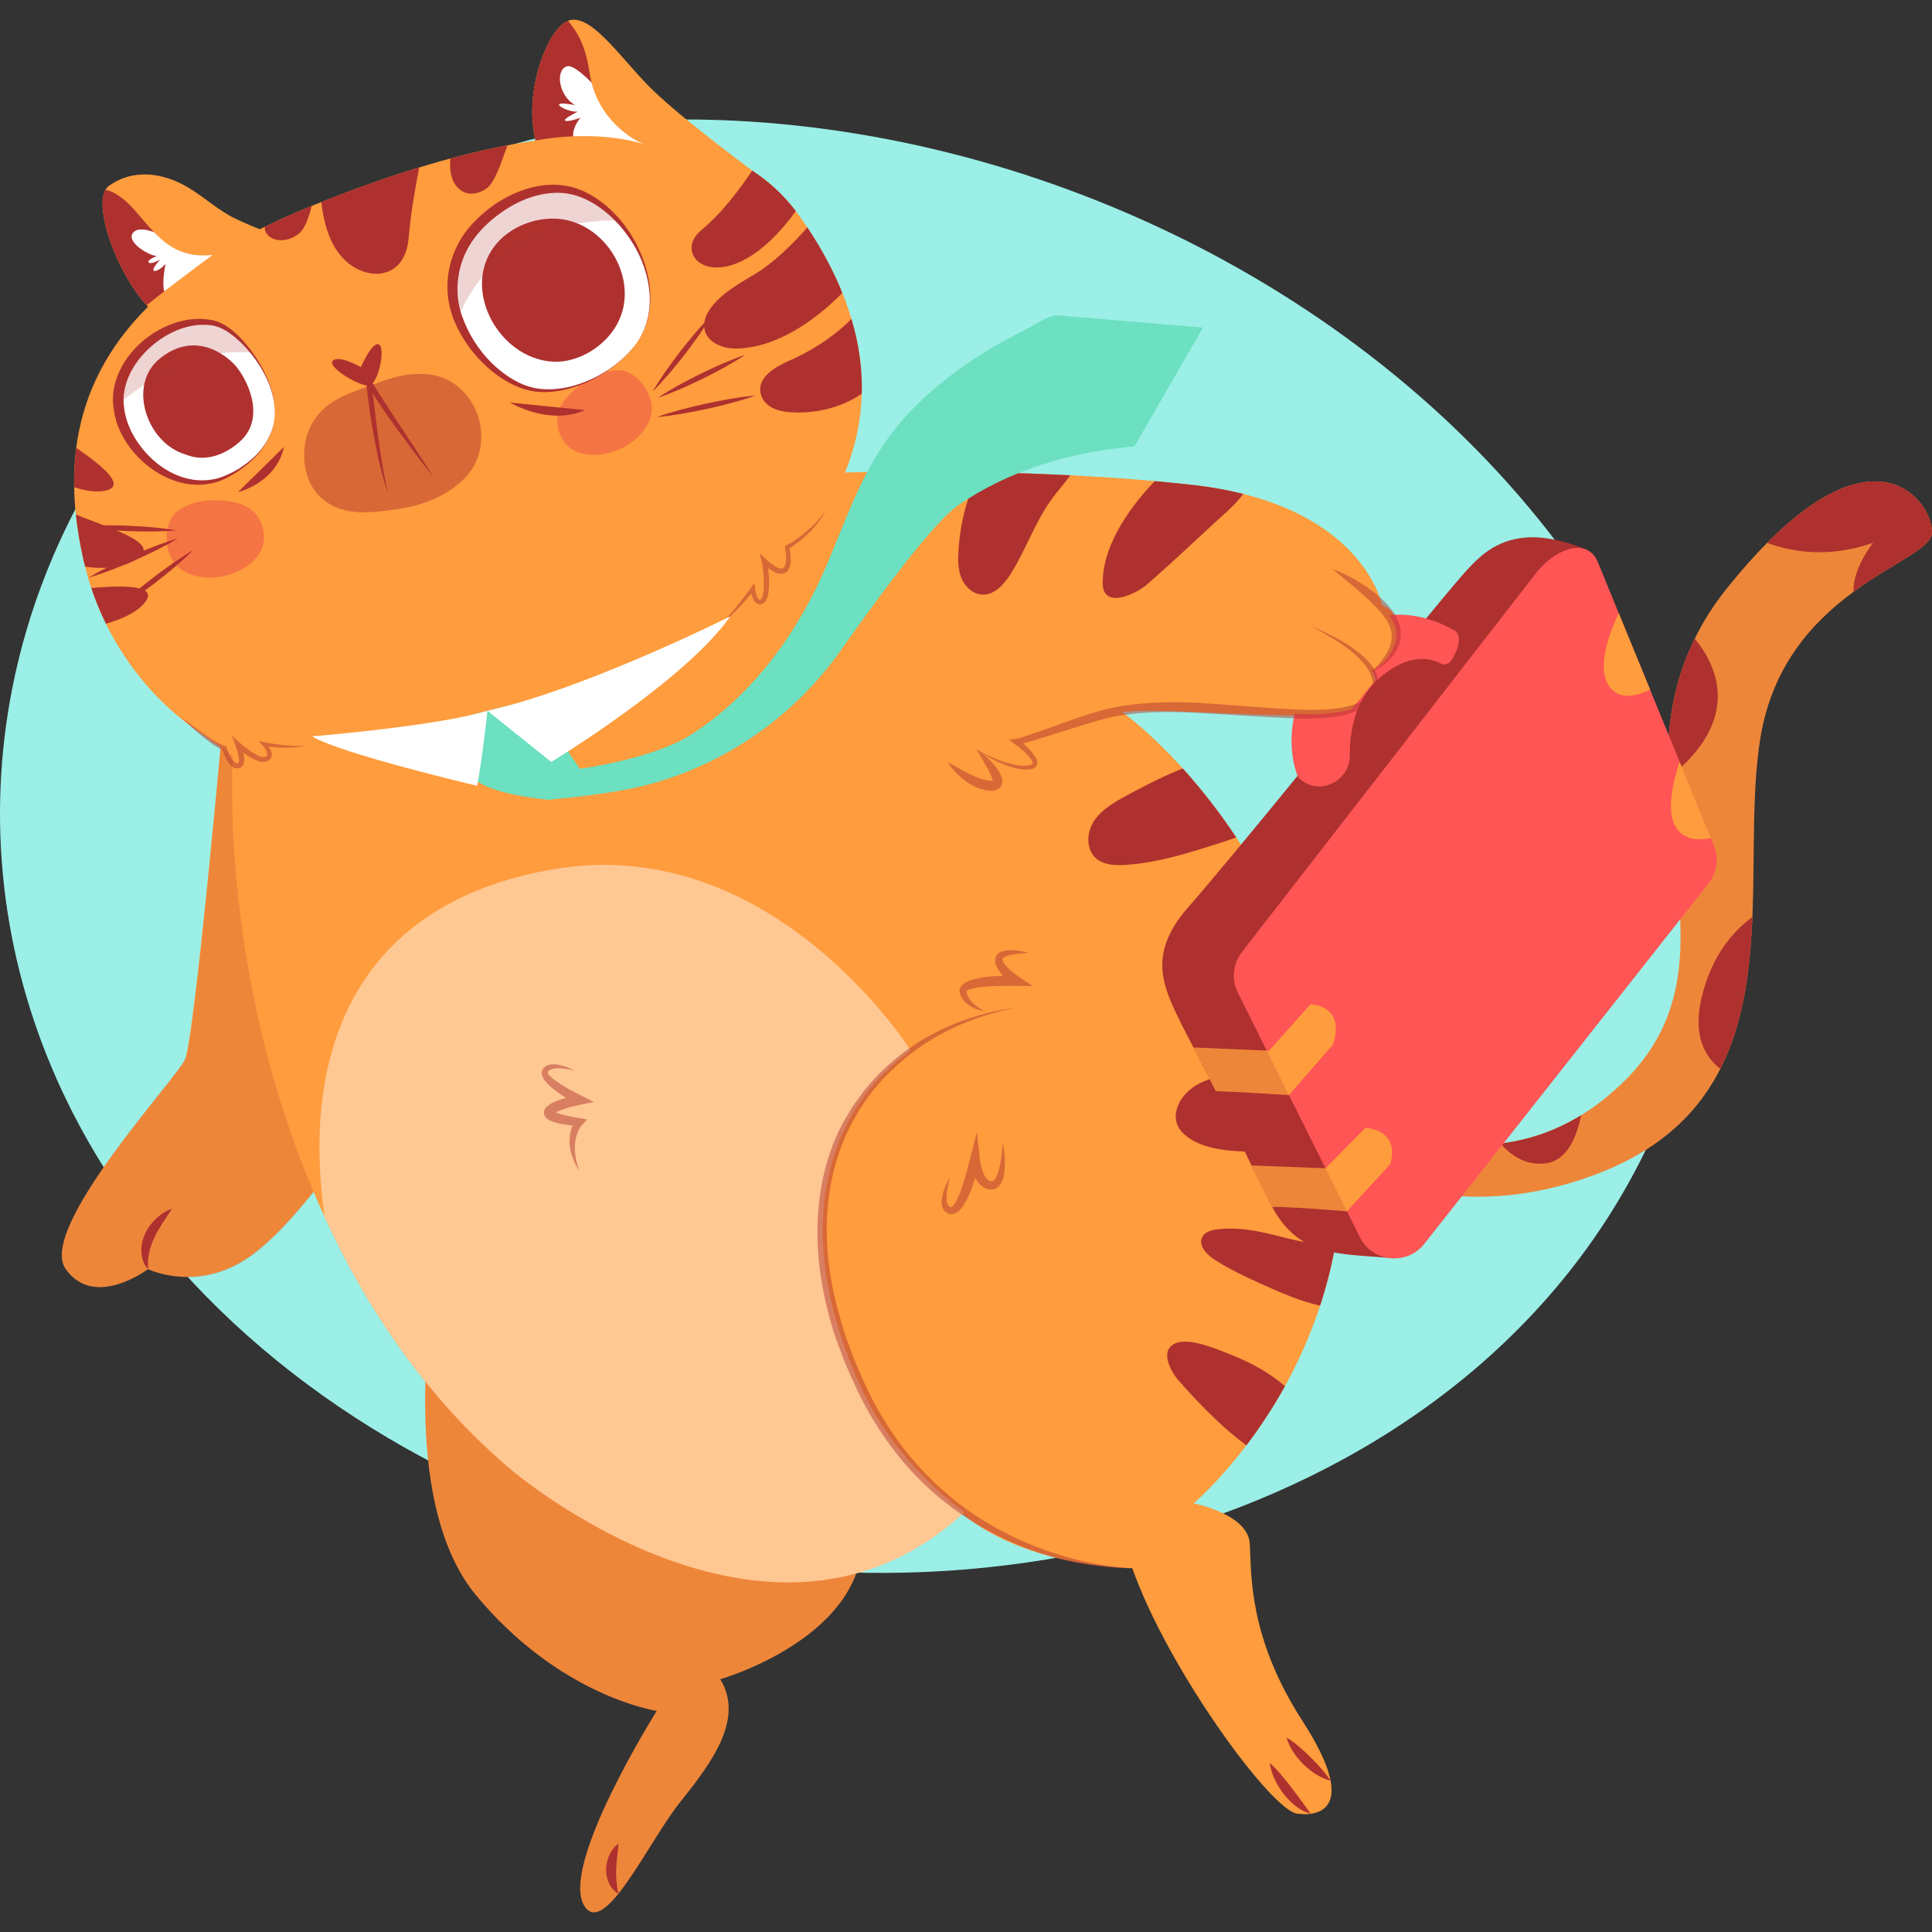 <?xml version="1.0" encoding="UTF-8"?>
<!-- Generator: Adobe Illustrator 25.2.3, SVG Export Plug-In . SVG Version: 6.00 Build 0)  -->
<svg xmlns="http://www.w3.org/2000/svg" xmlns:xlink="http://www.w3.org/1999/xlink" version="1.1" id="Capa_1" x="0px" y="0px" viewBox="0 0 512 512" style="enable-background:new 0 0 512 512;" xml:space="preserve" width="512" height="512">
<rect x="0" y="0" width="512" height="512" fill="#333333" stroke="none"/>
<g>
	<path style="fill:#9BEFE6;" d="M102.329,52.147c-24.721,13.221-46.653,32.086-64.013,54.337   c-46.024,58.992-51.297,136.95-11.957,201.028c28.463,46.361,75.734,79.485,127.324,96.747   c102.276,34.222,241.272-1.253,286.255-107.885c6.846-16.228,10.803-33.71,10.867-51.354c0.124-33.793-13.611-66.495-33.044-94.142   C367.261,79.033,277.553,34.804,190.499,31.81c-3.325-0.114-6.653-0.166-9.981-0.148C152.916,31.806,126.31,39.321,102.329,52.147z   "/>
	<g>
		<g>
			<g>
				<path style="fill:#FF9C3D;" d="M511.99,141.274c-0.253,4.035-10.174,7.777-20.777,15.554      c-10.408,7.64-21.518,19.199-24.695,38.729c-2.339,14.345-1.443,31.069-2.125,47.48c-0.585,14.209-2.358,28.184-8.498,40.21      c-6.198,12.221-16.879,22.434-35.318,28.827c-57.596,19.998-92.836-25.709-92.836-25.709l19.589,0.955      c0,0,23.116,18.926,50.326,15.71c6.958-0.819,14.189-3.08,21.362-7.485c3.567-2.183,7.114-4.912,10.603-8.225      c24.5-23.272,13.351-51.34,12.416-81.044c-0.39-12.143,0.916-24.559,7.095-37.033c2.183-4.463,4.99-8.927,8.576-13.39      c3.742-4.658,7.27-8.634,10.603-11.987C498.892,113.071,512.419,134.063,511.99,141.274z"/>
				<path style="opacity:0.2;fill:#AE312F;" d="M511.99,141.274c-0.253,4.035-10.174,7.777-20.777,15.554      c-10.408,7.64-21.518,19.199-24.695,38.729c-2.339,14.345-1.443,31.069-2.125,47.48c-0.585,14.209-2.358,28.184-8.498,40.21      c-6.198,12.221-16.879,22.434-35.318,28.827c-57.596,19.998-92.836-25.709-92.836-25.709l19.589,0.955      c0,0,23.116,18.926,50.326,15.71c6.958-0.819,14.189-3.08,21.362-7.485c3.567-2.183,7.114-4.912,10.603-8.225      c24.5-23.272,13.351-51.34,12.416-81.044c-0.39-12.143,0.916-24.559,7.095-37.033c2.183-4.463,4.99-8.927,8.576-13.39      c3.742-4.658,7.27-8.634,10.603-11.987C498.892,113.071,512.419,134.063,511.99,141.274z"/>
			</g>
			<path style="fill:#AE312F;" d="M511.99,141.274c-0.253,4.035-10.174,7.777-20.777,15.554c-0.253-6.296,5.185-12.981,5.185-12.981     c-11.773,4.132-21.616,2.417-28.087,0.019C498.892,113.071,512.419,134.063,511.99,141.274z"/>
			<path style="fill:#AE312F;" d="M442.036,206.277c-0.39-12.143,0.916-24.559,7.095-37.033     C454.589,175.852,462.288,190.45,442.036,206.277z"/>
			<path style="fill:#AE312F;" d="M464.393,243.038c-0.585,14.209-2.358,28.184-8.498,40.21c-4.113-3.197-7.309-8.868-4.99-18.75     C453.576,253.114,459.481,246.624,464.393,243.038z"/>
			<path style="fill:#AE312F;" d="M419.018,295.547c-1.131,5.613-3.665,12.084-9.434,12.767c-5.419,0.643-9.376-2.3-11.929-5.282     C404.614,302.213,411.845,299.951,419.018,295.547z"/>
		</g>
		<g>
			<path style="fill:#FF9C3D;" d="M58.895,193.206c0,0-7.424,82.291-9.909,87.658c-2.485,5.367-39.161,44.727-31.557,55.461     s21.798,0,21.798,0s13.631,6.709,27.896-4.025s29.548-35.781,29.548-35.781l-23.82-109.454L58.895,193.206z"/>
			<path style="opacity:0.2;fill:#AE312F;" d="M58.911,192.944c0,0-7.25,82.214-9.735,87.581c-2.484,5.367-39.35,45.065-31.747,55.8     c7.603,10.734,21.798,0,21.798,0s14.07,6.972,28.508-4.309c14.069-10.991,29.126-35.836,29.126-35.836l-23.82-109.454     L58.911,192.944z"/>
			<path style="fill:#AE312F;" d="M39.227,336.325c-1.151-1.198-1.674-2.909-1.753-4.589c-0.099-1.705,0.342-3.399,1.029-4.928     c0.706-1.538,1.765-2.836,2.936-3.963c0.603-0.544,1.266-1.019,1.92-1.48c0.715-0.391,1.418-0.781,2.182-1.064     c-0.385,0.742-0.832,1.377-1.267,2.01c-0.408,0.653-0.821,1.283-1.241,1.888c-0.741,1.277-1.566,2.454-2.105,3.747     C39.731,330.481,39.032,333.108,39.227,336.325z"/>
		</g>
		<path style="fill:#FF9C3D;" d="M363.712,177.921c0,0,3.684,7.699-5.925,10.467c-9.629,2.768-39.197-0.195-55.121,0    c-1.715,0.02-3.469,0.156-5.204,0.331c1.754,1.306,8.069,6.179,15.963,14.911c4.405,4.873,9.317,10.954,14.189,18.302    c3.235,4.853,6.452,10.272,9.492,16.256c1.93,3.742,3.782,7.699,5.536,11.909c3.996,9.57,7.465,20.31,9.96,32.277    c0.39,1.793,0.741,3.606,1.072,5.438c1.111,6.218,1.735,12.24,1.91,18.029c0.293,8.927-0.448,17.308-1.871,25.085    c-0.994,5.321-2.319,10.35-3.879,15.086c-2.592,7.952-5.847,15.066-9.297,21.323c-3.372,6.081-6.919,11.324-10.233,15.69    c-7.601,10.018-13.975,15.378-13.975,15.378s14.404,2.787,14.872,10.681c0.468,7.894-0.468,24.617,13.936,46.935    c14.404,22.298,5.574,25.553-1.384,24.617c-6.978-0.935-34.382-38.573-43.68-65.042c0,0-24.793,0-42.413-12.396    c-0.916-0.624-1.793-1.306-2.67-2.008c0,0-63.97,35.435-119.851-11.948c-21.557-18.283-37.618-41.691-49.137-66.815    c-18.712-40.737-25.455-85.975-24.383-121.04c0.019-0.351,0.058-0.702,0.078-1.052c-4.249-3.021-8.401-5.964-9.707-6.861    c-6.12-4.249-16.626-13.215-23.916-28.184c-0.448-0.877-0.877-1.793-1.286-2.729c-0.897-2.066-1.754-4.21-2.495-6.471    c-0.039-0.097-0.059-0.175-0.097-0.273c-0.604-1.793-1.17-3.684-1.637-5.633c-0.117-0.409-0.215-0.819-0.312-1.248    c-0.097-0.409-0.195-0.819-0.292-1.228c-0.799-3.703-1.442-7.485-1.852-11.324c-0.098-0.76-0.156-1.501-0.215-2.28    c-0.136-1.657-0.214-3.313-0.234-4.99c-0.02-0.136-0.02-0.293-0.02-0.448c-0.039-3.294,0.136-6.627,0.565-9.96    c0.117-0.819,0.214-1.657,0.37-2.475c2.007-11.909,7.484-23.838,18.672-34.967l-0.37-0.37    c-5.711-6.101-11.071-17.99-11.636-25.514c-0.175-2.105,0.039-3.84,0.702-5.048c0.273-0.468,0.585-0.838,0.994-1.13    c6.549-4.639,14.384-3.353,20.777,0.39c4.385,2.573,8.342,6.374,12.981,8.498c0.371,0.156,3.391,1.579,5.653,2.456l0.526,0.195    c0.409-0.214,0.838-0.409,1.267-0.624c2.281-1.111,4.639-2.222,7.114-3.294c1.072-0.487,2.183-0.955,3.314-1.423    c0.312-0.117,0.643-0.253,0.955-0.39c0.37-0.156,0.741-0.293,1.092-0.448c0.858-0.351,1.715-0.682,2.553-1.013    c0.449-0.195,0.897-0.371,1.345-0.546c8.284-3.255,16.216-6.062,23.779-8.381c0.253-0.078,0.526-0.156,0.779-0.234    c1.033-0.312,2.047-0.624,3.06-0.916c0.799-0.234,1.598-0.468,2.398-0.702h0.02c0.955-0.273,1.91-0.526,2.846-0.78    c3.996-1.072,7.874-2.008,11.636-2.787c0.507-0.117,0.994-0.214,1.481-0.312c0.663-0.136,1.306-0.254,1.949-0.371    c2.554-0.507,5.009-0.896,7.446-1.267c0-0.019,0-0.019,0-0.019c-3.197-13.585,3.391-29.705,8.615-31.712l0.02-0.02    c5.769-2.202,13.391,9.083,21.09,17.016c7.523,7.796,27.151,22.239,27.95,22.863c4.385,2.904,8.167,6.393,11.324,10.584    c0.293,0.39,0.585,0.78,0.877,1.169c0.468,0.663,0.935,1.326,1.384,1.988c0.273,0.39,0.526,0.78,0.779,1.15    c3.469,5.204,6.374,10.505,8.654,15.846l0.039,0.097c0.39,0.877,0.741,1.774,1.092,2.67c0.721,1.871,1.345,3.742,1.91,5.613    c1.949,6.568,2.904,13.195,2.729,19.862c-0.175,6.939-1.618,13.917-4.425,20.855c5.964-0.156,19.16-0.39,35.63-0.078    c7.484,0.136,15.632,0.39,24.071,0.819c7.329,0.37,14.872,0.877,22.395,1.54c3.294,0.312,6.568,0.624,9.843,0.994    c5.009,0.546,9.511,1.384,13.585,2.397c32.784,8.245,36.799,29.51,36.799,29.51s4.21,1.345,4.288,6.354    C370.69,174.549,363.712,177.921,363.712,177.921z"/>
		<g>
			<path style="fill:#FF9C3D;" d="M114.918,342.713c0,0-9.678,54.674,11.124,79.888c22.316,27.049,48.015,30.797,48.015,30.797     s-26.262,41.742-19.031,51.932c5.458,7.692,16.857-17.311,25.251-27.802c8.393-10.492,16.984-22.032,10.59-32.524     c0,0,40.54-11.541,37.531-40.392C225.39,375.761,114.918,342.713,114.918,342.713z"/>
			<path style="opacity:0.2;fill:#AE312F;" d="M114.918,342.713c0,0-9.678,54.674,11.124,79.888     c22.316,27.049,48.015,30.797,48.015,30.797s-26.262,41.742-19.031,51.932c5.458,7.692,16.857-17.311,25.251-27.802     c8.393-10.492,16.984-22.032,10.59-32.524c0,0,40.54-11.541,37.531-40.392C225.39,375.761,114.918,342.713,114.918,342.713z"/>
		</g>
		<path style="fill:#AE312F;" d="M151.899,36.123c-5.735,0.248-9.787,1.074-10.004,1.104c-3.19-13.575,3.39-29.7,8.623-31.712    l0.015-0.007c2.051,2.545,4.481,5.603,5.759,14.005c0.12,0.828,0.291,1.614,0.486,2.372    C159.596,33.141,157.361,35.896,151.899,36.123z"/>
		<path style="fill:#AE312F;" d="M43.532,77.216c-1.758,1.349-3.4,2.644-4.655,3.67c-5.716-6.089-11.075-17.983-11.646-25.512    c-0.164-2.098,0.05-3.841,0.714-5.034c0,0,3.173,0.096,7.903,5.548c1.722,1.991,3.31,3.921,4.954,5.63    C44.697,65.556,49.248,72.788,43.532,77.216z"/>
		<path style="opacity:0.48;fill:#EA4949;" d="M148.57,107.764c-2.183,4.194-0.237,10.498,4.874,12.187    c6.843,2.262,16.33-2.017,18.831-8.918c2.112-5.827-3.521-13.023-8.338-12.937c-4.072,0.073-7.707,1.856-10.711,4.371    C151.831,103.637,149.794,105.414,148.57,107.764z"/>
		<path style="opacity:0.48;fill:#EA4949;" d="M65.223,134.18c4.24,2.133,6.392,8.44,3.263,12.853    c-4.189,5.909-14.376,8.037-20.472,3.879c-5.147-3.51-4.85-12.734-0.909-15.521c3.331-2.355,7.319-3.054,11.23-2.78    C60.154,132.74,62.848,132.984,65.223,134.18z"/>
		<path style="fill:#AE312F;" d="M111.076,44.379c-0.448,2.339-0.819,4.6-1.189,6.685c-0.741,4.074-1.247,8.206-1.618,12.338    c-0.292,3.099-1.618,6.588-4.541,8.147c-3.664,1.988-8.069,0.799-11.207-1.656c-3.918-3.041-5.769-7.738-6.763-12.475    c-0.273-1.286-0.448-2.573-0.585-3.879c0.448-0.195,0.897-0.37,1.345-0.546c8.284-3.255,16.217-6.062,23.779-8.381    C110.549,44.535,110.822,44.456,111.076,44.379z"/>
		<path style="fill:#AE312F;" d="M35.883,148.387c-3.898,2.221-8.729,2.437-13.321,1.799c-0.103-0.411-0.206-0.823-0.302-1.256    c-0.097-0.397-0.199-0.809-0.288-1.227c-0.807-3.707-1.453-7.489-1.862-11.329C30.803,140.624,43.184,144.211,35.883,148.387z"/>
		<path style="fill:#AE312F;" d="M38.348,159.719c-2.131,2.636-6.217,4.414-10.272,5.577c-0.434-0.894-0.86-1.809-1.278-2.746    c-0.903-2.054-1.746-4.207-2.5-6.472c-0.026-0.094-0.06-0.166-0.086-0.26C33.152,155.05,42.106,155.071,38.348,159.719z"/>
		<path style="fill:#AE312F;" d="M27.937,130.026c-2.424,0.527-5.356,0.036-8.269-0.905c-0.017-0.151-0.02-0.309-0.023-0.467    c-0.03-3.292,0.135-6.621,0.565-9.95C27.323,123.543,33.556,128.807,27.937,130.026z"/>
		<path style="fill:#AE312F;" d="M134.467,38.517c-1.774,5.029-3.45,10.135-5.711,11.558c-5.613,3.567-10.291-0.916-9.356-8.089    c3.996-1.072,7.874-2.007,11.636-2.787c0.507-0.117,0.994-0.214,1.481-0.312C133.18,38.751,133.824,38.634,134.467,38.517z"/>
		<path style="fill:#AE312F;" d="M82.62,54.558c-0.857,3.275-1.871,6.14-3.43,7.368c-4.21,3.333-9.219,1.403-9.044-1.812    c2.28-1.111,4.639-2.222,7.114-3.294c1.072-0.487,2.183-0.955,3.313-1.423c0.312-0.117,0.643-0.253,0.955-0.39    C81.899,54.851,82.27,54.714,82.62,54.558z"/>
		<path style="opacity:0.48;fill:#AE312F;" d="M48.072,190.081c1.859,1.435,3.712,2.868,5.627,4.204    c0.946,0.68,1.91,1.334,2.892,1.941c0.976,0.594,2.013,1.169,3.009,1.448l0.291,0.082l0.111,0.316    c0.326,0.923,0.719,1.874,1.214,2.702c0.461,0.815,1.214,1.596,1.684,1.493c0.223-0.042,0.296-0.072,0.392-0.464    c0.066-0.368,0.032-0.842-0.039-1.307c-0.149-0.939-0.468-1.919-0.806-2.829l-1.022-2.747l2.16,1.957    c0.795,0.721,1.665,1.419,2.552,2.04c0.889,0.616,1.823,1.193,2.766,1.523c0.466,0.171,0.949,0.251,1.283,0.157    c0.381-0.108,0.632-0.285,0.638-0.569c0.056-0.711-0.63-1.776-1.28-2.526l-1.011-1.168l1.47,0.326    c1.803,0.4,3.666,0.653,5.519,0.859c1.859,0.202,3.731,0.26,5.61,0.094c-1.838,0.448-3.751,0.53-5.645,0.528    c-1.902-0.024-3.782-0.212-5.679-0.496l0.459-0.842c0.43,0.439,0.796,0.886,1.131,1.403c0.312,0.521,0.641,1.099,0.631,1.907    c-0.018,0.398-0.202,0.861-0.513,1.139c-0.149,0.155-0.309,0.274-0.474,0.349c-0.161,0.097-0.33,0.175-0.522,0.212    c-0.755,0.209-1.432,0.059-2.018-0.121c-1.194-0.373-2.196-0.984-3.152-1.636c-0.958-0.658-1.85-1.357-2.726-2.134l1.138-0.79    c0.405,1.026,0.703,2.04,0.879,3.153c0.073,0.56,0.132,1.133,0.011,1.791c-0.049,0.172-0.093,0.341-0.16,0.512    c-0.105,0.176-0.186,0.36-0.338,0.513c-0.311,0.328-0.739,0.506-1.136,0.531c-0.826,0.071-1.484-0.395-1.902-0.814    c-0.432-0.441-0.733-0.92-1.012-1.402c-0.531-0.977-0.926-1.959-1.224-3.014l0.402,0.398c-1.242-0.438-2.229-1.1-3.215-1.775    c-0.973-0.686-1.908-1.408-2.821-2.153C51.452,193.344,49.706,191.77,48.072,190.081z"/>
		<g>
			<g>
				<path style="fill:#FFFFFF;" d="M168.727,90.876c-5.128,7.248-15.32,12.806-24.242,12.663c-1.906-0.032-3.783-0.342-5.6-0.981      c-7.886-2.816-14.57-10.416-17.485-18.198c-0.081-0.174-0.148-0.355-0.215-0.536c-2.797-7.907-0.93-16.695,4.53-23.002      c6.394-7.378,17.794-13.303,27.559-9.753c3.854,1.406,7.452,4.009,10.449,7.333l0.014-0.006      C171.755,67.23,175.588,81.16,168.727,90.876z"/>
				<path style="fill:#AE312F;" d="M168.727,90.876c-2.902,4.095-6.968,7.245-11.393,9.573c-2.228,1.153-4.588,2.063-7.035,2.668      c-2.441,0.617-4.986,0.935-7.543,0.741c-2.56-0.184-5.067-1.009-7.334-2.181c-2.284-1.165-4.392-2.659-6.302-4.368      c-3.812-3.433-6.854-7.719-8.844-12.529l0.036,0.085c-2.348-5.768-2.289-12.19,0.005-17.863      c1.137-2.814,2.761-5.468,4.845-7.663c2.036-2.207,4.34-4.14,6.853-5.757c5.006-3.173,11.045-5.217,17.123-4.467      c3.03,0.345,5.897,1.533,8.383,3.115c2.513,1.581,4.715,3.575,6.622,5.79l-0.664-0.135l0.014-0.006l0.399-0.173l0.264,0.307      c1.958,2.274,3.602,4.797,4.905,7.476c1.291,2.682,2.262,5.515,2.819,8.426c0.55,2.912,0.627,5.912,0.158,8.83      C171.566,85.66,170.45,88.477,168.727,90.876z M168.727,90.876c1.697-2.417,2.779-5.239,3.221-8.146      c0.462-2.911,0.251-5.894-0.372-8.753c-1.252-5.741-4.292-10.996-8.262-15.198l0.662,0.133l-0.014,0.007l-0.362,0.18      l-0.301-0.315c-1.949-2.04-4.156-3.832-6.587-5.19c-2.432-1.371-5.065-2.292-7.778-2.456      c-5.445-0.347-10.881,1.653-15.432,4.723c-4.584,3.079-8.542,7.177-10.585,12.191c-0.511,1.253-0.901,2.551-1.195,3.872      c-0.247,1.327-0.447,2.67-0.48,4.024c-0.028,1.35,0.022,2.712,0.257,4.048c0.079,0.676,0.268,1.329,0.403,1.995      c0.195,0.619,0.378,1.363,0.584,1.865l0.036,0.085c1.6,4.521,4.264,8.751,7.716,12.19c1.729,1.717,3.66,3.239,5.773,4.459      c2.111,1.23,4.408,2.121,6.838,2.424c4.877,0.605,9.917-0.619,14.386-2.766C161.722,98.097,165.769,94.913,168.727,90.876z"/>
			</g>
			<path style="fill:#AE312F;" d="M151.938,95.167c6.411-1.916,12.05-7.329,13.323-14.032c2.028-10.681-6.242-22.043-17.013-23.115     c-5.783-0.576-12.247,1.727-16.199,6.032c-10.562,11.503-0.242,30.973,14.457,31.796C148.316,95.948,150.154,95.7,151.938,95.167     z"/>
			<path style="opacity:0.21;fill:#AE312F;" d="M163.722,58.402c-32.256-0.221-41.3,22.991-42.323,25.958     c-0.081-0.174-0.148-0.355-0.215-0.536c-2.797-7.907-0.93-16.695,4.53-23.002c6.394-7.378,17.794-13.303,27.559-9.753     C157.127,52.475,160.725,55.078,163.722,58.402z"/>
		</g>
		<g>
			<g>
				<path style="fill:#FFFFFF;" d="M72.813,110.326c-0.509,7.678-7.097,13.574-13.743,16.385c-0.921,0.376-1.862,0.672-2.813,0.868      c-11.502,2.402-24.143-8.806-24.879-20.448c-0.096-1.193-0.04-2.403,0.144-3.602c1.656-10.492,14.007-19.918,24.651-18.014      c2.574,0.48,4.845,2.093,6.732,3.83c1.293,1.183,2.566,2.588,3.748,4.141C70.395,98.336,73.195,104.616,72.813,110.326z"/>
				<path style="fill:#AE312F;" d="M72.813,110.327c-0.181,2.71-1.126,5.345-2.627,7.612c-1.49,2.272-3.411,4.267-5.604,5.892      c-1.092,0.819-2.233,1.58-3.434,2.241c-1.192,0.669-2.44,1.283-3.777,1.694c-2.681,0.766-5.559,0.92-8.323,0.367      c-5.557-1.075-10.494-4.429-14.065-8.812c-1.762-2.223-3.217-4.736-4.115-7.493l-0.54-2.11      c-0.134-0.713-0.204-1.438-0.306-2.158c-0.174-1.442-0.117-2.96,0.123-4.404c1.058-5.87,4.773-10.751,9.339-14.064      c4.577-3.283,10.343-5.249,16.001-4.377c2.917,0.338,5.374,2.097,7.348,3.957c2.013,1.891,3.689,4.076,5.18,6.353      c1.489,2.283,2.722,4.732,3.596,7.305C72.489,104.892,73.004,107.614,72.813,110.327z M72.813,110.327      c0.263-5.47-2.035-10.719-5.131-15.077c-1.573-2.19-3.397-4.199-5.448-5.903c-2.043-1.682-4.375-3.1-6.935-3.209      c-5.194-0.47-10.323,1.714-14.324,4.915c-4.01,3.198-7.19,7.673-8.015,12.567c-0.218,1.223-0.286,2.445-0.15,3.694      c0.084,0.622,0.132,1.25,0.238,1.869l0.443,1.836c0.73,2.421,1.91,4.737,3.439,6.812c3.013,4.151,7.352,7.604,12.43,8.916      c2.524,0.678,5.194,0.711,7.77,0.16c1.282-0.304,2.517-0.813,3.729-1.393c1.211-0.573,2.393-1.227,3.491-2.006      c2.212-1.523,4.22-3.395,5.746-5.629C71.617,115.645,72.596,113.035,72.813,110.327z"/>
			</g>
			<path style="fill:#AE312F;" d="M49.07,120.405c0.583,0.171,6.708,3.319,14.32-3.223c7.613-6.541,1.704-17.445-1.248-20.567     c-2.952-3.122-10.899-8.748-19.744-1.633S39.044,117.467,49.07,120.405z"/>
			<path style="opacity:0.21;fill:#AE312F;" d="M66.652,93.485c-14.823-1.655-28.562,7.94-35.275,13.645     c-0.096-1.193-0.04-2.403,0.144-3.602c1.656-10.492,14.007-19.918,24.651-18.014c2.574,0.48,4.845,2.093,6.732,3.83     C64.198,90.527,65.47,91.932,66.652,93.485z"/>
		</g>
		<path style="fill:#AE312F;" d="M210.906,55.956c-18.446,25.343-33.934,12.349-25.068,5.041    c5.937-4.902,10.522-11.42,13.511-15.781C203.841,48.144,207.698,51.722,210.906,55.956z"/>
		<path style="fill:#AE312F;" d="M222.601,76.106l0.047,0.102c0.165,0.506,0.352,0.985,0.525,1.47    c-7.489,7.605-17.692,14.546-28.07,14.693c-3.915,0.055-8.156-1.877-8.487-5.665c-0.122-1.516,0.439-3.12,1.36-4.521    c2.712-4.161,7.752-6.967,12.083-9.548c4.922-2.946,10.06-8.006,13.903-12.358C217.422,65.473,220.328,70.766,222.601,76.106z"/>
		<path style="fill:#AE312F;" d="M225.643,84.501c1.96,6.564,2.907,13.194,2.735,19.849c-5.722,3.883-13.037,5.521-19.836,4.815    c-3.031-0.321-6.185-1.629-6.954-4.876c-1.026-4.294,4.029-7.143,7.244-8.551C217.556,91.924,222.941,87.278,225.643,84.501z"/>
		<g>
			<path style="fill:#AE312F;" d="M30.024,162.105c3.196-3.169,6.656-5.995,10.18-8.738c3.551-2.708,7.167-5.33,11.051-7.607     c-3.194,3.172-6.654,5.998-10.18,8.738C37.522,157.205,33.905,159.826,30.024,162.105z"/>
			<path style="fill:#AE312F;" d="M23.489,153.084c3.721-2.249,7.617-4.103,11.555-5.86c3.956-1.717,7.955-3.335,12.129-4.553     c-3.72,2.252-7.615,4.105-11.555,5.859C31.661,150.245,27.662,151.862,23.489,153.084z"/>
			<path style="fill:#AE312F;" d="M20.915,139.494c4.331-0.384,8.645-0.335,12.954-0.181c4.308,0.197,8.611,0.503,12.896,1.244     c-4.331,0.387-8.645,0.339-12.954,0.182C29.503,140.539,25.2,140.233,20.915,139.494z"/>
		</g>
		<path style="fill:#FFFFFF;" d="M153.829,31.194c0,0-2.906,1.123-3.966,0.821c-1.074-0.295,3.222-2.419,3.222-2.419    c-2.598,0.078-5.554-1.639-4.833-2.028c0.728-0.41,4.135,0.302,4.135,0.302c-4.422-2.626-5.252-9.31-2.157-10.291    c1.324-0.421,3.967,1.724,6.547,4.306c2.818,11.256,12.558,15.966,14.138,16.398c-6.574-2.048-13.555-2.387-19.017-2.16    C151.651,33.693,153.829,31.194,153.829,31.194z"/>
		<path style="fill:#FFFFFF;" d="M43.532,77.216c-0.682-2.528,0.265-6.911,0.355-7.288c-0.155,0.16-1.761,1.951-2.934,1.861    c-1.23-0.099,1.496-2.976,1.496-2.976s-2.477,1.4-3.039,0.725c-0.569-0.654,2.14-1.668,2.14-1.668    c-2.366-0.26-8.04-3.716-6.36-6.107c1.097-1.553,3.825-0.897,5.613-0.244c3.895,4.038,8.133,6.802,15.531,6.063    C56.334,67.581,49.248,72.788,43.532,77.216z"/>
		<g>
			<path style="fill:#AE312F;" d="M95.624,97.311c0,0-5.743-3.371-7.423-1.725c-1.68,1.646,6.975,6.764,9.489,6.601     c2.514-0.163,4.55-9.827,2.77-10.869C98.681,90.276,95.624,97.311,95.624,97.311z"/>
			<path style="fill:#AE312F;" d="M114.918,126.497c-1.614-1.977-3.144-4.015-4.708-6.03l-4.539-6.155     c-1.514-2.052-2.956-4.155-4.41-6.254c-1.423-2.126-2.845-4.229-4.135-6.5l1.336-0.409c0.492,4.898,1.111,9.8,1.76,14.688     c0.334,2.444,0.692,4.886,1.126,7.313c0.391,2.438,0.879,4.856,1.431,7.271c-0.859-2.326-1.486-4.729-2.107-7.131     c-0.581-2.412-1.056-4.845-1.523-7.28c-0.913-4.876-1.573-9.784-2.105-14.722l-0.372-3.451l1.708,3.043     c1.216,2.165,2.627,4.302,4.011,6.425l4.189,6.379l4.207,6.377C112.155,122.213,113.57,124.331,114.918,126.497z"/>
			<path style="opacity:0.48;fill:#AE312F;" d="M87.94,106.652c-3.446,2.287-6.193,5.977-6.994,10.426     c-1.162,6.448,0.715,13.292,6.523,16.58c3.605,2.041,7.718,2.346,11.61,2.009c7.46-0.646,14.823-1.815,21.024-6.327     c2.249-1.637,4.319-3.646,5.685-6.225c2.092-3.951,2.331-9.144,0.625-13.612c-1.705-4.468-5.315-8.108-9.462-9.541     c-5.102-1.763-11.308-0.609-16.052,1.227C96.673,102.825,91.728,104.137,87.94,106.652z"/>
		</g>
		<g>
			<path style="fill:#AE312F;" d="M174.057,110.538c4.243-1.503,8.578-2.583,12.935-3.558c4.367-0.934,8.757-1.762,13.24-2.164     c-4.242,1.506-8.577,2.585-12.935,3.558C182.93,109.305,178.54,110.133,174.057,110.538z"/>
			<path style="fill:#AE312F;" d="M197.537,94.006c-3.621,2.407-7.434,4.426-11.293,6.35c-3.878,1.885-7.804,3.673-11.923,5.069     c3.62-2.41,7.432-4.429,11.293-6.35C189.493,97.194,193.42,95.406,197.537,94.006z"/>
			<path style="fill:#AE312F;" d="M188.796,83.287c-2.194,3.755-4.73,7.244-7.35,10.67c-2.654,3.398-5.394,6.73-8.479,9.796     c2.191-3.757,4.728-7.246,7.35-10.669C182.973,89.687,185.713,86.355,188.796,83.287z"/>
		</g>
		<path style="opacity:0.48;fill:#AE312F;" d="M190.866,165.886c1.429-1.689,2.879-3.353,4.262-5.071    c1.393-1.706,2.788-3.413,4.027-5.206l0.797-1.153l0.138,1.434c0.059,0.603,0.176,1.247,0.363,1.813    c0.17,0.561,0.512,1.103,0.76,1.164c0.091,0.042,0.307,0.008,0.436-0.071c0.088-0.045,0.232-0.228,0.33-0.474    c0.204-0.495,0.308-1.12,0.37-1.738c0.11-1.253,0.103-2.555,0.018-3.847c-0.088-1.28-0.225-2.618-0.492-3.8l-0.527-2.335    l1.718,1.653c0.702,0.676,1.506,1.334,2.327,1.833c0.816,0.5,1.764,0.83,2.166,0.452c0.516-0.358,0.741-1.395,0.754-2.347    c0.017-0.974-0.092-2.006-0.269-2.976l-0.077-0.425l0.35-0.191c2.052-1.12,4.021-2.544,5.797-4.13    c0.91-0.775,1.764-1.619,2.566-2.512c0.812-0.886,1.525-1.856,2.227-2.844c-1.098,2.161-2.609,4.115-4.305,5.871    c-1.736,1.732-3.628,3.271-5.75,4.587l0.273-0.615c0.272,1.072,0.435,2.129,0.443,3.249c0.001,0.558-0.036,1.129-0.182,1.716    c-0.145,0.576-0.419,1.225-1.011,1.693c-0.284,0.224-0.654,0.391-1.038,0.44c-0.374,0.046-0.716,0.001-1.026-0.072    c-0.619-0.153-1.136-0.416-1.626-0.698c-0.972-0.582-1.804-1.251-2.618-2.017l1.192-0.681c0.315,1.401,0.415,2.709,0.503,4.066    c0.067,1.348,0.092,2.702-0.078,4.081c-0.095,0.69-0.211,1.387-0.529,2.112c-0.167,0.352-0.394,0.764-0.889,1.047    c-0.448,0.235-0.941,0.315-1.479,0.127c-1.014-0.477-1.214-1.33-1.429-1.989c-0.187-0.704-0.27-1.376-0.301-2.091l0.936,0.28    c-1.381,1.762-2.849,3.423-4.379,5.026C194.063,162.829,192.509,164.404,190.866,165.886z"/>
		<path style="fill:#AE312F;" d="M135.141,106.682c0,0,10.444,6.247,19.884,1.998"/>
		<path style="fill:#AE312F;" d="M63.066,130.422c0,0,10.156-2.42,12.193-11.996"/>
		<path style="fill:#AE312F;" d="M163.892,501.84c-1.176-0.587-2.004-1.675-2.537-2.849c-0.557-1.185-0.753-2.509-0.742-3.806    c0.157-2.589,1.237-5.075,3.28-6.641c-0.031,1.306-0.215,2.435-0.337,3.542c-0.112,1.105-0.233,2.154-0.265,3.198    C163.223,497.381,163.348,499.368,163.892,501.84z"/>
		<path style="fill:#AE312F;" d="M352.627,471.879c-1.448-0.31-2.731-0.954-3.92-1.701c-1.201-0.741-2.28-1.641-3.291-2.607    c-1.959-1.986-3.653-4.292-4.452-7.116c1.277,0.748,2.335,1.615,3.372,2.49c1.035,0.874,2,1.794,2.961,2.718    C349.18,467.566,350.992,469.471,352.627,471.879z"/>
		<path style="fill:#AE312F;" d="M336.489,467.201c2.294,2.053,4.015,4.286,5.758,6.509c1.715,2.267,3.322,4.42,5.092,6.926    c-3.039-0.781-5.391-2.977-7.218-5.295C338.352,472.941,336.927,470.271,336.489,467.201z"/>
		<path style="opacity:0.48;fill:#AE312F;" d="M260.806,267.961c-1.923-0.326-3.863-1.12-5.331-2.747    c-0.355-0.415-0.661-0.89-0.898-1.415c-0.095-0.302-0.221-0.466-0.282-0.893c-0.081-0.41,0.028-0.913,0.232-1.277    c0.937-1.381,2.048-1.593,3.026-1.971c2.014-0.587,3.982-0.83,5.956-0.949c1.974-0.144,3.918-0.135,5.904-0.046l-0.759,2.381    c-1.227-0.844-2.257-1.782-3.242-2.91c-0.484-0.567-0.938-1.184-1.276-1.942c-0.295-0.787-0.651-1.622-0.155-2.831    c0.64-1.083,1.592-1.253,2.296-1.411c0.748-0.134,1.467-0.167,2.17-0.12c1.404,0.06,2.763,0.312,4.084,0.684    c-1.366,0.091-2.718,0.213-4.015,0.435c-0.648,0.112-1.275,0.275-1.835,0.473c-0.566,0.18-1.017,0.571-1.005,0.732    c-0.023,0.08,0.075,0.673,0.359,1.072c0.284,0.447,0.681,0.895,1.102,1.329c0.846,0.864,1.938,1.634,2.937,2.318l3.563,2.441    l-4.322-0.059c-1.871-0.025-3.79,0.019-5.67,0.071c-1.874,0.101-3.776,0.176-5.507,0.543c-0.824,0.146-1.759,0.497-1.941,0.741    c-0.036,0.047-0.068,0.04-0.067,0.107c-0.028,0.054,0.053,0.34,0.07,0.506c0.095,0.382,0.248,0.762,0.462,1.128    C257.537,265.824,259.118,267.015,260.806,267.961z"/>
		<path style="fill:#FFC792;" d="M255.596,400.737c0,0-17.549-11.783-27.202-32.645c-19.329-41.776-9.687-73.364,12.942-89.718    c0,0-36.487-57.986-94.629-48.026c-53.523,9.161-66.777,49.585-60.695,92.076c11.519,25.124,27.58,48.533,49.137,66.816    C135.149,389.24,203.895,448.521,255.596,400.737z"/>
		<path style="opacity:0.48;fill:#AE312F;" d="M269.365,267.031c-8.991,1.746-17.695,5.041-25.185,10.19    c-3.771,2.527-7.163,5.558-10.293,8.803c-1.415,1.759-3.023,3.361-4.226,5.276l-1.919,2.779l-1.65,2.946    c-4.353,7.888-6.544,16.837-6.94,25.814c-0.403,9.001,1.003,18.042,3.573,26.702l0.933,3.262l1.146,3.199    c0.76,2.134,1.491,4.281,2.455,6.339c1.767,4.185,3.646,8.31,5.963,12.197c4.532,7.831,10.356,14.879,17.148,20.854    c6.813,5.957,14.707,10.678,23.139,14.081c8.428,3.413,17.419,5.605,26.573,6.121c-18.366-0.054-36.719-6.812-51.048-18.63    c-7.198-5.891-13.159-13.218-17.914-21.185c-2.416-3.976-4.383-8.19-6.218-12.432c-1-2.09-1.769-4.278-2.566-6.454l-1.201-3.264    c-0.354-1.104-0.658-2.226-0.982-3.34c-2.558-8.911-3.933-18.245-3.433-27.569c0.524-9.275,2.766-18.646,7.579-26.692l1.793-3.006    l2.062-2.826c1.299-1.942,3-3.561,4.508-5.328c3.317-3.257,6.871-6.283,10.806-8.74    C251.351,271.245,260.268,268.184,269.365,267.031z"/>
		<path style="opacity:0.48;fill:#AE312F;" d="M152.171,283.692c-1.68-0.375-3.404-0.712-5.014-0.55    c-0.785,0.086-1.542,0.339-1.862,0.783c-0.088,0.112-0.171,0.234-0.123,0.266c-0.04,0.021,0.013,0.115,0.041,0.197    c0.072,0.184,0.261,0.47,0.521,0.726c0.992,1.089,2.497,1.984,3.898,2.849c1.423,0.87,2.944,1.66,4.425,2.402l3.316,1.662    l-3.664,0.754c-1.373,0.283-2.787,0.647-4.113,1.079c-0.658,0.228-1.308,0.457-1.898,0.721c-0.286,0.137-0.552,0.278-0.768,0.422    c-0.182,0.079-0.385,0.426-0.204,0.068c0.032-0.273-0.005-0.507-0.136-0.618c0.061-0.003-0.043-0.006,0.103,0.063    c0.16,0.112,0.454,0.237,0.736,0.35c0.597,0.23,1.273,0.427,1.95,0.605c1.367,0.347,2.809,0.592,4.211,0.843l2.01,0.359    l-1.332,1.429c-0.544,0.583-1.071,1.587-1.372,2.53c-0.336,0.97-0.499,2.017-0.532,3.082c-0.108,2.15,0.402,4.345,1.111,6.497    l-0.876-1.468c-0.229-0.521-0.491-1.036-0.697-1.574c-0.402-1.08-0.75-2.207-0.894-3.391c-0.123-1.181-0.104-2.401,0.138-3.609    c0.283-1.222,0.662-2.337,1.536-3.509l0.677,1.788c-1.523-0.094-2.995-0.309-4.508-0.583c-0.757-0.157-1.514-0.311-2.303-0.583    c-0.402-0.155-0.798-0.299-1.259-0.587c-0.195-0.084-0.523-0.402-0.746-0.635c-0.294-0.433-0.546-1.009-0.344-1.647    c0.383-1.071,0.821-1.205,1.212-1.56c0.392-0.274,0.774-0.482,1.15-0.67c0.747-0.357,1.484-0.629,2.226-0.858    c1.485-0.45,2.935-0.794,4.453-1.077l-0.348,2.417c-1.572-0.848-3.044-1.767-4.51-2.769c-1.441-1.046-2.868-2.071-4.08-3.643    c-0.286-0.397-0.58-0.866-0.707-1.507c-0.208-0.621,0.226-1.581,0.644-1.862c0.898-0.83,2.007-0.857,2.905-0.801    C148.987,282.257,150.638,282.872,152.171,283.692z"/>
		<path style="opacity:0.48;fill:#AE312F;" d="M258.801,198.578c1.887,1.217,3.527,2.713,4.958,4.482    c0.712,0.915,1.374,1.825,1.779,3.259c0.121,0.32,0.116,0.84,0.033,1.345c-0.13,0.49-0.541,1.22-1.012,1.407    c-0.229,0.135-0.51,0.294-0.721,0.349l-0.594,0.097c-0.43,0.076-0.75,0.054-1.061,0.032c-2.578-0.218-4.682-1.383-6.493-2.728    c-1.813-1.359-3.377-2.988-4.568-4.891c1.951,1.086,3.799,2.18,5.672,3.113c1.858,0.9,3.782,1.743,5.562,1.831    c0.231,0.03,0.452,0.046,0.559,0.014l0.214-0.004c0.048-0.009-0.009-0.028,0.004-0.007c0.068,0.016-0.14,0.129-0.071,0.165    c-0.028-0.036,0.038-0.058-0.013-0.265c-0.07-0.69-0.582-1.665-1.028-2.569L258.801,198.578z"/>
		<path style="opacity:0.48;fill:#AE312F;" d="M251.728,312.046c-0.501,2.043-1.027,4.163-0.818,6.092    c0.081,0.976,0.479,1.67,1.042,1.737c0.184,0.147,0.811-0.415,1.275-1.251c0.947-1.634,1.603-3.627,2.22-5.576    c0.631-1.956,1.129-3.996,1.636-5.977l1.807-7.063l0.797,7.226c0.168,1.527,0.603,3.22,1.307,4.452    c0.364,0.616,0.814,1.066,1.317,1.266c0.534,0.224,0.742,0.212,1.199-0.245c0.841-1.011,1.288-2.829,1.607-4.481    c0.349-1.703,0.493-3.457,0.672-5.226c0.365,1.749,0.482,3.528,0.518,5.337c-0.069,1.804-0.045,3.66-1.241,5.575    c-0.323,0.464-0.821,0.948-1.505,1.185c-0.687,0.245-1.403,0.173-1.964-0.008c-1.183-0.358-2.056-1.22-2.642-2.07    c-1.181-1.762-1.619-3.584-1.897-5.533l2.604,0.163c-0.451,2.127-1.072,4.16-1.759,6.212c-0.731,2.036-1.52,4.055-2.857,5.981    c-0.347,0.475-0.751,0.95-1.321,1.375c-0.504,0.424-1.581,0.797-2.407,0.398c-0.711-0.272-1.31-0.926-1.539-1.582    c-0.257-0.657-0.28-1.283-0.256-1.867C249.775,315.854,250.641,313.885,251.728,312.046z"/>
		<path style="fill:#AE312F;" d="M329.466,130.889c-1.832,2.612-4.678,5.009-6.276,6.471c-6.452,5.886-12.786,11.968-19.393,17.679    c-2.651,2.28-11.403,6.549-11.559-0.293c-0.019-0.663,0-1.345,0.059-1.988c0.702-9.278,7.329-18.594,13.741-25.26    c3.294,0.312,6.568,0.624,9.843,0.994C320.89,129.038,325.393,129.876,329.466,130.889z"/>
		<path style="fill:#AE312F;" d="M283.643,125.958c-1.481,2.105-3.235,4.035-4.775,6.101c-4.581,6.218-6.997,13.761-11.168,20.251    c-1.735,2.69-4.288,5.458-7.485,5.263c-2.436-0.156-4.483-2.105-5.418-4.346c-0.936-2.261-0.955-4.795-0.799-7.231    c0.429-7.212,2.222-14.462,5.574-20.855C267.056,125.276,275.203,125.529,283.643,125.958z"/>
		<g>
			<path style="fill:#6CE0C0;" d="M318.794,86.816l-18.185,31.517c-16.587,1.365-32.96,6.12-46.759,15.632     c-7.738,5.36-26.82,32.414-30.991,38.339c-4.171,5.906-9.024,11.305-14.443,16.061c-10.603,9.317-23.506,16.158-37.033,19.667     c-4.152,1.072-12.143,2.631-24.715,3.762c-0.487,0.039-0.974,0.097-1.481,0.136c-0.02,0-0.039,0-0.039,0l5.886-7.816     c0.857-0.098,1.734-0.215,2.67-0.371c9.297-1.364,22.142-4.405,29.334-8.986c16.665-10.642,28.769-27.619,36.331-45.668     c5.731-13.683,10.019-26.839,20.115-38.125c8.868-9.902,20.037-17.503,31.907-23.389c1.988-0.994,6.568-4.19,8.907-3.996     L318.794,86.816z"/>
			<path style="fill:#6CE0C0;" d="M153.704,203.743l-7.036,8.05c-0.487,0.039-0.974,0.097-1.481,0.136c-0.02,0-0.039,0-0.039,0     c-3.528-0.351-13.215-1.54-18.108-4.483c-6.042-3.645-3.025-17.768-3.025-17.768l10.997-2.772l12.61,8.066L153.704,203.743z"/>
			<path style="fill:#FFFFFF;" d="M82.691,195.146c0,0,33.084-2.698,46.482-6.78c0,0-1.367,12.938-2.734,19.877     C126.439,208.243,90.174,199.719,82.691,195.146z"/>
			<path style="fill:#FFFFFF;" d="M129.173,188.366l16.916,13.559c0,0,35.528-21.523,47.449-38.585     C193.538,163.34,155.026,182.633,129.173,188.366z"/>
		</g>
		<path style="fill:#AE312F;" d="M327.615,221.932c-1.403,0.526-2.846,0.975-4.268,1.442c-8.245,2.651-16.607,5.321-25.241,5.847    c-2.709,0.156-5.691,0-7.699-1.793c-2.651-2.378-2.456-6.822-0.526-9.804c1.949-2.982,5.146-4.853,8.284-6.568    c2.69-1.481,8.615-4.717,15.262-7.426C317.83,208.503,322.742,214.584,327.615,221.932z"/>
		<path style="fill:#AE312F;" d="M342.642,250.097c-7.504,3.489-24.169,3.119-27.521,2.787c-1.774-0.176-3.898-0.663-4.463-2.359    c-0.409-1.17,0.136-2.456,0.838-3.45c3.898-5.457,16.529-10.33,25.611-8.888C339.036,241.93,340.888,245.887,342.642,250.097z"/>
		<path style="fill:#AE312F;" d="M355.584,305.842c-7.699,0.156-15.573-0.331-23.253-0.565c-6.003-0.214-13.566-0.429-18.36-4.541    c-4.756-4.074-1.715-10.311,3.001-13.118c2.865-1.734,6.218-2.456,9.512-3.04c8.615-1.52,17.366-2.261,26.118-2.203    c0.39,1.793,0.741,3.606,1.072,5.438C354.785,294.03,355.409,300.053,355.584,305.842z"/>
		<path style="fill:#AE312F;" d="M353.713,330.927c-0.994,5.321-2.319,10.35-3.879,15.086c-5.34-1.189-10.544-3.489-15.554-5.75    c-4.327-1.969-8.673-3.957-12.63-6.588c-2.027-1.345-4.171-3.742-3.021-5.886c0.702-1.325,2.378-1.793,3.879-1.988    c6.121-0.78,12.28,0.702,18.244,2.261C344.358,329.017,349.23,329.738,353.713,330.927z"/>
		<path style="fill:#AE312F;" d="M340.537,367.336c-3.372,6.081-6.919,11.324-10.233,15.69    c-7.719-5.653-15.106-13.917-17.893-17.094c-2.066-2.358-5.321-8.05-0.877-9.96c3.879-1.657,11.753,1.91,14.501,2.963    C331.201,360.943,336.288,363.691,340.537,367.336z"/>
		<g>
			<path style="fill:#AE312F;" d="M420.081,145.527v0.02l-0.058,30.114l-52.353,157.664c-0.078,0-0.136-0.019-0.195-0.019     c-13.078-1.111-23.311-0.409-30.328-13.449l-1.812-3.528c-0.877-1.754-1.774-3.586-2.69-5.438l-0.975-2.027     c-2.398-4.931-4.873-10.116-7.329-15.281c-0.721-1.54-1.442-3.021-2.144-4.424c-1.462-2.982-2.865-5.692-4.171-8.186     l-1.735-3.372c-4.795-9.141-7.952-15.203-8.245-20.816c-0.273-5.009,1.598-10.311,6.413-15.846     c7.094-8.147,18.049-21.421,29.412-35.337c4.834-5.906,9.726-11.909,14.443-17.698c2.105-2.573,4.171-5.126,6.179-7.582     c4.97-6.101,9.57-11.733,13.429-16.411c4.308-5.224,7.699-9.297,9.706-11.578c4.288-4.873,8.615-9.141,16.607-9.882     C411.621,141.785,420.081,145.527,420.081,145.527z"/>
			<path style="fill:#FF5555;" d="M384.509,175.154c-0.604,0.877-1.754,1.189-2.69,0.682c-2.592-1.364-8.537-3.021-16.509,4.093     c-0.273,0.234-0.526,0.468-0.76,0.741c-1.969,1.93-3.411,4.191-4.425,6.53c-1.93,4.405-2.436,9.161-2.417,12.961     c0.019,6.841-7.894,10.798-13.098,6.374c-0.078-0.078-0.137-0.136-0.215-0.195c-0.234-0.195-0.409-0.448-0.526-0.741     c-0.039-0.039-0.058-0.098-0.078-0.156c-1.832-5.146-1.93-10.798-0.702-16.256c3.84,0.156,8.478,0.156,12.474-0.604     c0.955-0.175,1.891-0.409,2.749-0.682c2.105-2.573,4.171-5.126,6.179-7.582c-0.117-0.819-0.409-1.618-0.819-2.397     c1.774-1.17,7.68-5.594,6.081-11.714c-0.175-0.663-0.448-1.306-0.799-1.988h-0.02c-0.214-0.39-0.448-0.78-0.721-1.17     c0.234-0.019,0.448-0.039,0.682-0.058c3.294-0.292,6.393,0.176,9.024,0.916c3.664,1.014,6.432,2.534,7.621,3.235     c0.409,0.253,0.741,0.604,0.877,1.053C387.121,170.632,385.679,173.419,384.509,175.154z"/>
			<path style="fill:#FF5555;" d="M452.749,234.149l-75.295,95.487c-4.619,5.828-13.722,4.892-17.055-1.754l-32.355-64.808     c-1.696-3.391-1.365-7.446,0.877-10.506l77.75-100.184c4.678-6.413,13.8-10.662,16.821-3.313l5.496,13.429l8.303,20.271     l7.835,19.14l8.264,20.212l0.78,1.891C455.556,227.405,455.01,231.264,452.749,234.149z"/>
			<path style="fill:#FF9C3D;" d="M437.293,182.771c-2.573,1.306-8.615,3.586-11.344-1.754c-2.748-5.36,1.208-14.716,3.04-18.516     L437.293,182.771z"/>
			<path style="fill:#FF9C3D;" d="M453.392,222.123c-2.904,0.604-7.192,0.702-9.375-3.08c-2.709-4.697-0.176-13.429,1.111-17.133     L453.392,222.123z"/>
			<path style="fill:#FF9C3D;" d="M368.392,308.566l-11.422,12.435c0,0-16.033-1.33-19.823-1.145l-2.585-5.004l-2.902-5.984     l19.618,0.75l10.583-10.72C371.685,299.912,368.392,308.566,368.392,308.566z"/>
			<path style="fill:#FF9C3D;" d="M353.227,276.854l-11.636,13.351c0,0-14.287-0.897-19.394-1.053l-5.906-11.558l19.433,0.838     l0.565,0.02l11.032-12.338C357.165,267.128,353.227,276.854,353.227,276.854z"/>
			<path style="opacity:0.2;fill:#AE312F;" d="M341.591,290.206c0,0-14.287-0.897-19.394-1.053l-5.906-11.558l19.433,0.838     L341.591,290.206z"/>
			<path style="opacity:0.2;fill:#AE312F;" d="M356.969,321.002c0,0-16.626-1.321-19.823-1.145l-5.487-10.988l19.618,0.75     L356.969,321.002z"/>
		</g>
		<path style="opacity:0.48;fill:#AE312F;" d="M347.281,165.895l2.685,1.106l2.603,1.294c1.742,0.857,3.46,1.769,5.079,2.868    c1.628,1.078,3.197,2.278,4.589,3.714c1.377,1.426,2.606,3.18,2.996,5.334l-0.031-0.128l0.094,0.463l0.007,0.035l0.001,0.036    l0.035,0.908l0.002-0.054c-0.005,2.499-1.599,4.612-3.51,5.819c-1.905,1.265-4.079,1.781-6.156,2.309    c-4.225,0.87-8.493,0.907-12.693,0.761c-8.331-0.309-16.717-0.971-24.97-1.407c-8.24-0.473-16.57-0.471-24.518,1.315    c-3.942,0.998-7.907,2.346-11.88,3.56l-5.97,1.873l-3.014,0.899c-1.059,0.275-1.925,0.596-3.275,0.721l0.466-1.411    c1.648,1.349,3.245,2.677,4.496,4.566c0.29,0.475,0.589,1.052,0.564,1.82c-0.037,0.204-0.087,0.412-0.156,0.6    c-0.121,0.159-0.259,0.317-0.403,0.458c-0.289,0.256-0.605,0.31-0.909,0.45c-1.167,0.232-2.219,0.126-3.283-0.016    c-4.192-0.785-7.88-2.841-11.281-5.145c3.589,1.968,7.409,3.767,11.399,4.245c0.978,0.075,2.01,0.079,2.863-0.15    c0.352-0.192,0.643-0.303,0.564-0.528c-0.016-0.254-0.182-0.66-0.461-1.029c-1.1-1.507-2.742-2.839-4.325-4.013l-1.516-1.124    l1.982-0.288c0.724-0.105,1.847-0.465,2.783-0.771l2.939-1.005l5.88-2.103c3.93-1.418,7.847-2.803,11.974-3.898    c8.331-1.981,16.857-2.084,25.221-1.696c8.383,0.552,16.606,1.314,24.928,1.731c4.113,0.174,8.239,0.208,12.227-0.415    c1.959-0.422,3.933-0.813,5.57-1.821c1.626-0.927,2.84-2.544,2.92-4.304l0.002-0.045v-0.01l-0.004-0.69l0.009,0.07l-0.023-0.238    l-0.031-0.13c-0.224-1.7-1.235-3.306-2.423-4.727c-1.21-1.423-2.651-2.687-4.172-3.84c-1.51-1.175-3.151-2.186-4.819-3.145    l-2.481-1.489L347.281,165.895z"/>
		<path style="opacity:0.48;fill:#AE312F;" d="M363.186,178.233c2.089-1.902,3.933-4.028,4.952-6.391    c0.495-1.179,0.725-2.401,0.674-3.587c-0.029-0.597-0.159-1.178-0.313-1.752l-0.71-1.683l1.167,0.712l-0.019,0l-0.748,0.01    l-0.403-0.69c-0.778-1.334-1.845-2.624-2.988-3.828c-1.167-1.192-2.369-2.396-3.674-3.504c-2.562-2.277-5.272-4.434-7.976-6.711    c3.333,1.209,6.434,2.937,9.357,4.963c1.442,1.038,2.86,2.146,4.145,3.43c1.287,1.284,2.527,2.655,3.436,4.383l-1.15-0.68l0.019,0    l0.897,0.012l0.271,0.701l0.858,2.22c0.168,0.79,0.262,1.595,0.239,2.405c-0.03,1.623-0.563,3.181-1.351,4.492    c-0.789,1.318-1.839,2.403-2.97,3.318C365.76,176.963,364.515,177.712,363.186,178.233z"/>
	</g>
</g>















</svg>
